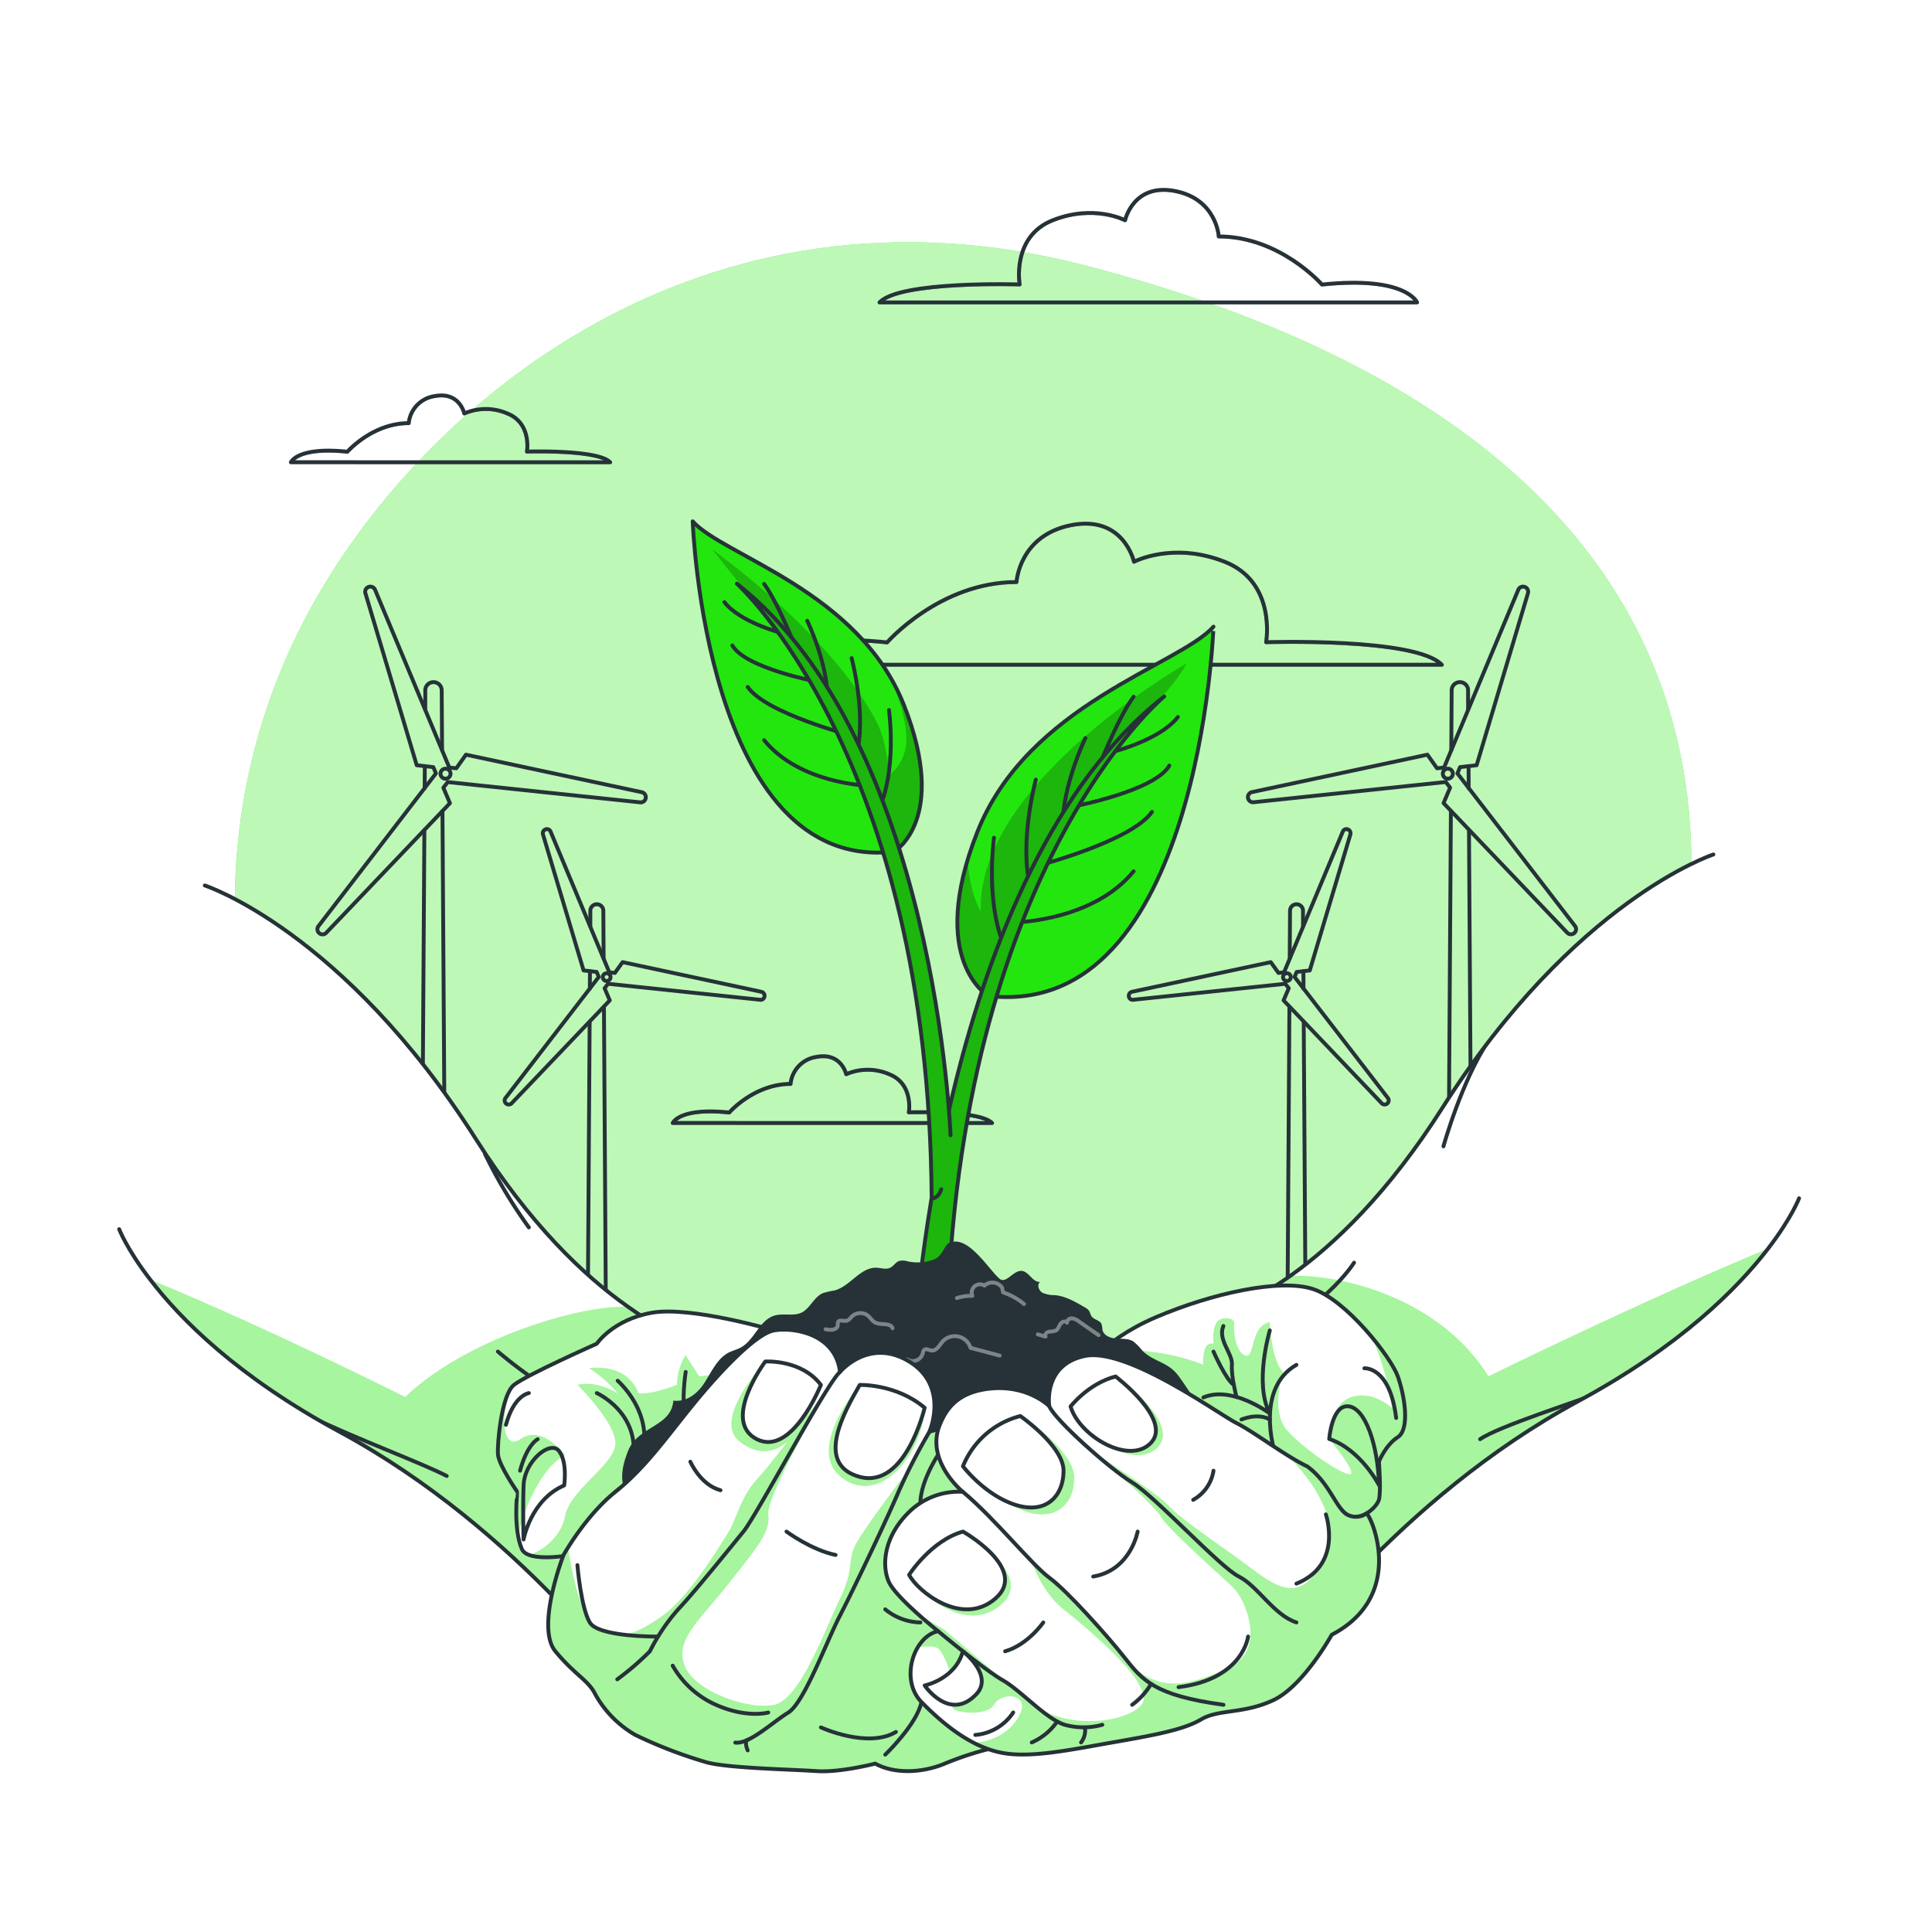 <svg class="animated" id="freepik_stories-environment" xmlns="http://www.w3.org/2000/svg" xmlns:xlink="http://www.w3.org/1999/xlink" viewBox="0 0 500 500" version="1.1" xmlns:svgjs="http://svgjs.com/svgjs"><style>svg#freepik_stories-environment:not(.animated) .animable {opacity: 0;}svg#freepik_stories-environment.animated #freepik--background-simple--inject-38 {animation: 6s Infinite  linear floating;animation-delay: 0s;}svg#freepik_stories-environment.animated #freepik--Hands--inject-38 {animation: 3s Infinite  linear floating;animation-delay: 0s;}            @keyframes floating {                0% {                    opacity: 1;                    transform: translateY(0px);                }                50% {                    transform: translateY(-10px);                }                100% {                    opacity: 1;                    transform: translateY(0px);                }            }        </style><g id="freepik--background-simple--inject-38" class="animable animator-active" style="transform-origin: 248.588px 250.609px;"><g id="elu0ikopdne4f"><path d="M67.93,167.09s-27.88,72,11.3,144.5S199.11,422.39,263.7,455.14s131.66,16.8,163.53-36.84-11.84-91.93-11.9-168.42,11.45-96.74-30-161.36-143.06-78.93-219.9-31S67.93,167.09,67.93,167.09Z" style="fill: rgb(255, 255, 255); opacity: 0.7; transform-origin: 248.588px 250.609px; --darkreader-inline-fill: #e8e6e3;" class="animable" data-darkreader-inline-fill=""></path></g><path d="M80.12,157.92c28.82-53.06,101.32-115,200.79-89.2S447.57,149.1,436.56,244.06,367.68,417.92,243,420.23,16.92,274.27,80.12,157.92Z" style="fill: rgb(35, 230, 15); transform-origin: 249.255px 241.467px; --darkreader-inline-fill: #40f12e;" id="ell56ghcos7t" class="animable" data-darkreader-inline-fill=""></path><g id="elh1ji2re6nw"><path d="M80.12,157.92c28.82-53.06,101.32-115,200.79-89.2S447.57,149.1,436.56,244.06,367.68,417.92,243,420.23,16.92,274.27,80.12,157.92Z" style="fill: rgb(255, 255, 255); opacity: 0.7; transform-origin: 249.255px 241.467px; --darkreader-inline-fill: #e8e6e3;" class="animable" data-darkreader-inline-fill=""></path></g></g><g id="freepik--Clouds--inject-38" class="animable" style="transform-origin: 224.22px 169.887px;"><g style="clip-path: url(&quot;#freepik--clip-path--inject-38&quot;); transform-origin: 285.935px 153.784px;" id="el7t5iqm3phfa" class="animable"><g id="elbu0ncd2li1n"><path d="M229.58,166.25s13.62-15.62,33.49-15.62c0,0,.66-12.12,14.22-14.74s16.19,9.49,16.19,9.49,10-5.32,23.48,0,10.72,20.82,10.72,20.82,38.82-1.26,45.48,5.85H198.71S202.23,163.35,229.58,166.25Z" style="fill: none; stroke: rgb(38, 50, 56); stroke-linecap: round; stroke-linejoin: round; opacity: 0.5; transform-origin: 285.935px 153.784px; --darkreader-inline-fill: none; --darkreader-inline-stroke: #cac6bf;" class="animable" data-darkreader-inline-fill="" data-darkreader-inline-stroke=""></path></g></g><path d="M229.58,166.25s13.62-15.62,33.49-15.62c0,0,.66-12.12,14.22-14.74s16.19,9.49,16.19,9.49,10-5.32,23.48,0,10.72,20.82,10.72,20.82,38.82-1.26,45.48,5.85H198.71S202.23,163.35,229.58,166.25Z" style="fill: none; stroke: rgb(38, 50, 56); stroke-linecap: round; stroke-linejoin: round; transform-origin: 285.935px 153.784px; --darkreader-inline-fill: none; --darkreader-inline-stroke: #cac6bf;" id="elq3ren9e2iqg" class="animable" data-darkreader-inline-fill="" data-darkreader-inline-stroke=""></path><g style="clip-path: url(&quot;#freepik--clip-path-2--inject-38&quot;); transform-origin: 297.18px 63.702px;" id="elglvvo1jkslh" class="animable"><g id="elzai8z73h5d9"><path d="M342.13,73.64s-10.87-12.45-26.71-12.45c0,0-.53-9.67-11.34-11.76S291.16,57,291.16,57s-8-4.24-18.72,0-8.56,16.61-8.56,16.61-31-1-36.27,4.66H366.75S363.94,71.33,342.13,73.64Z" style="fill: none; stroke: rgb(38, 50, 56); stroke-linecap: round; stroke-linejoin: round; opacity: 0.5; transform-origin: 297.18px 63.702px; --darkreader-inline-fill: none; --darkreader-inline-stroke: #cac6bf;" class="animable" data-darkreader-inline-fill="" data-darkreader-inline-stroke=""></path></g></g><path d="M342.13,73.64s-10.87-12.45-26.71-12.45c0,0-.53-9.67-11.34-11.76S291.16,57,291.16,57s-8-4.24-18.72,0-8.56,16.61-8.56,16.61-31-1-36.27,4.66H366.75S363.94,71.33,342.13,73.64Z" style="fill: none; stroke: rgb(38, 50, 56); stroke-linecap: round; stroke-linejoin: round; transform-origin: 297.18px 63.702px; --darkreader-inline-fill: none; --darkreader-inline-stroke: #cac6bf;" id="elt36k5bfa47k" class="animable" data-darkreader-inline-fill="" data-darkreader-inline-stroke=""></path><g style="clip-path: url(&quot;#freepik--clip-path-3--inject-38&quot;); transform-origin: 116.6px 110.987px;" id="elql1kg0kbmo" class="animable"><g id="elj2ugdfqxtxt"><path d="M89.9,116.91s6.45-7.4,15.87-7.4a7.87,7.87,0,0,1,6.73-7c6.42-1.24,7.67,4.49,7.67,4.49a14,14,0,0,1,11.12,0c6.38,2.52,5.09,9.87,5.09,9.87s18.38-.6,21.54,2.77H75.28S76.94,115.53,89.9,116.91Z" style="fill: none; stroke: rgb(38, 50, 56); stroke-linecap: round; stroke-linejoin: round; opacity: 0.5; transform-origin: 116.6px 110.987px; --darkreader-inline-fill: none; --darkreader-inline-stroke: #cac6bf;" class="animable" data-darkreader-inline-fill="" data-darkreader-inline-stroke=""></path></g></g><path d="M89.9,116.91s6.45-7.4,15.87-7.4a7.87,7.87,0,0,1,6.73-7c6.42-1.24,7.67,4.49,7.67,4.49a14,14,0,0,1,11.12,0c6.38,2.52,5.09,9.87,5.09,9.87s18.38-.6,21.54,2.77H75.28S76.94,115.53,89.9,116.91Z" style="fill: none; stroke: rgb(38, 50, 56); stroke-linecap: round; stroke-linejoin: round; transform-origin: 116.6px 110.987px; --darkreader-inline-fill: none; --darkreader-inline-stroke: #cac6bf;" id="ele8a2adjvbtt" class="animable" data-darkreader-inline-fill="" data-darkreader-inline-stroke=""></path><g style="clip-path: url(&quot;#freepik--clip-path-4--inject-38&quot;); transform-origin: 215.425px 281.994px;" id="eltgw4rylxjuj" class="animable"><g id="eltvc2bnb97ms"><path d="M188.72,287.92s6.45-7.4,15.87-7.4a7.86,7.86,0,0,1,6.73-7C217.74,272.3,219,278,219,278a14,14,0,0,1,11.12,0c6.38,2.51,5.09,9.87,5.09,9.87s18.38-.6,21.54,2.77H174.1S175.76,286.54,188.72,287.92Z" style="fill: none; stroke: rgb(38, 50, 56); stroke-linecap: round; stroke-linejoin: round; opacity: 0.5; transform-origin: 215.425px 281.994px; --darkreader-inline-fill: none; --darkreader-inline-stroke: #cac6bf;" class="animable" data-darkreader-inline-fill="" data-darkreader-inline-stroke=""></path></g></g><path d="M188.72,287.92s6.45-7.4,15.87-7.4a7.86,7.86,0,0,1,6.73-7C217.74,272.3,219,278,219,278a14,14,0,0,1,11.12,0c6.38,2.51,5.09,9.87,5.09,9.87s18.38-.6,21.54,2.77H174.1S175.76,286.54,188.72,287.92Z" style="fill: none; stroke: rgb(38, 50, 56); stroke-linecap: round; stroke-linejoin: round; transform-origin: 215.425px 281.994px; --darkreader-inline-fill: none; --darkreader-inline-stroke: #cac6bf;" id="el107848ly5ng" class="animable" data-darkreader-inline-fill="" data-darkreader-inline-stroke=""></path></g><g id="freepik--wind-turbines--inject-38" class="animable" style="transform-origin: 245.015px 254.739px;"><path d="M114.41,194.12l-.1-15.6a2.13,2.13,0,0,0-4.25,0l0,5.11" style="fill: none; stroke: rgb(38, 50, 56); stroke-linecap: round; stroke-linejoin: round; transform-origin: 112.235px 185.328px; --darkreader-inline-fill: none; --darkreader-inline-stroke: #cac6bf;" id="elocwcoppkxg8" class="animable" data-darkreader-inline-fill="" data-darkreader-inline-stroke=""></path><line x1="109.94" y1="198.29" x2="109.9" y2="204.02" style="fill: none; stroke: rgb(38, 50, 56); stroke-linecap: round; stroke-linejoin: round; transform-origin: 109.92px 201.155px; --darkreader-inline-fill: none; --darkreader-inline-stroke: #cac6bf;" id="el6tgoirr5amw" class="animable" data-darkreader-inline-fill="" data-darkreader-inline-stroke=""></line><line x1="115.3" y1="332.69" x2="114.51" y2="209.9" style="fill: none; stroke: rgb(38, 50, 56); stroke-linecap: round; stroke-linejoin: round; transform-origin: 114.905px 271.295px; --darkreader-inline-fill: none; --darkreader-inline-stroke: #cac6bf;" id="elmxwu3vxlelo" class="animable" data-darkreader-inline-fill="" data-darkreader-inline-stroke=""></line><line x1="109.83" y1="214.81" x2="109.08" y2="332.69" style="fill: none; stroke: rgb(38, 50, 56); stroke-linecap: round; stroke-linejoin: round; transform-origin: 109.455px 273.75px; --darkreader-inline-fill: none; --darkreader-inline-stroke: #cac6bf;" id="eltymgb5jur2" class="animable" data-darkreader-inline-fill="" data-darkreader-inline-stroke=""></line><path d="M166,205l-45.41-9.69-2.5,3.52-1.81-.19-19.21-46a1.33,1.33,0,0,0-2.5.9l13.28,44.5,4.29.49.68,1.63L82.38,239.73a1.33,1.33,0,0,0,2,1.73l32.06-33.6-1.7-4,1.13-1.46,49.73,5.24A1.33,1.33,0,0,0,166,205Z" style="fill: none; stroke: rgb(38, 50, 56); stroke-linecap: round; stroke-linejoin: round; transform-origin: 124.64px 196.818px; --darkreader-inline-fill: none; --darkreader-inline-stroke: #cac6bf;" id="elx90ufz6ieya" class="animable" data-darkreader-inline-fill="" data-darkreader-inline-stroke=""></path><circle cx="115.3" cy="200.23" r="1.3" style="fill: none; stroke: rgb(38, 50, 56); stroke-linecap: round; stroke-linejoin: round; transform-origin: 115.3px 200.23px; --darkreader-inline-fill: none; --darkreader-inline-stroke: #cac6bf;" id="el79gfzji55qg" class="animable" data-darkreader-inline-fill="" data-darkreader-inline-stroke=""></circle><path d="M156.22,248.05l-.08-12.35a1.68,1.68,0,0,0-3.36,0l0,4.05" style="fill: none; stroke: rgb(38, 50, 56); stroke-linecap: round; stroke-linejoin: round; transform-origin: 154.5px 241.035px; --darkreader-inline-fill: none; --darkreader-inline-stroke: #cac6bf;" id="elq83ui9e976g" class="animable" data-darkreader-inline-fill="" data-darkreader-inline-stroke=""></path><line x1="152.68" y1="251.35" x2="152.65" y2="255.87" style="fill: none; stroke: rgb(38, 50, 56); stroke-linecap: round; stroke-linejoin: round; transform-origin: 152.665px 253.61px; --darkreader-inline-fill: none; --darkreader-inline-stroke: #cac6bf;" id="elmgyr3rxcswa" class="animable" data-darkreader-inline-fill="" data-darkreader-inline-stroke=""></line><line x1="156.92" y1="357.66" x2="156.3" y2="260.53" style="fill: none; stroke: rgb(38, 50, 56); stroke-linecap: round; stroke-linejoin: round; transform-origin: 156.61px 309.095px; --darkreader-inline-fill: none; --darkreader-inline-stroke: #cac6bf;" id="elnltsbh38jt" class="animable" data-darkreader-inline-fill="" data-darkreader-inline-stroke=""></line><line x1="152.6" y1="264.41" x2="152" y2="357.66" style="fill: none; stroke: rgb(38, 50, 56); stroke-linecap: round; stroke-linejoin: round; transform-origin: 152.3px 311.035px; --darkreader-inline-fill: none; --darkreader-inline-stroke: #cac6bf;" id="elqtrs01fv099" class="animable" data-darkreader-inline-fill="" data-darkreader-inline-stroke=""></line><path d="M197.06,256.68,161.13,249l-2,2.79-1.44-.15-15.19-36.4a1,1,0,0,0-1.37-.57,1.07,1.07,0,0,0-.61,1.28l10.51,35.2,3.39.39.54,1.29-24.1,31.28a1.05,1.05,0,0,0,1.6,1.37l25.35-26.58-1.34-3.14.89-1.16,39.34,4.14a1,1,0,0,0,1.16-.93A1.05,1.05,0,0,0,197.06,256.68Z" style="fill: none; stroke: rgb(38, 50, 56); stroke-linecap: round; stroke-linejoin: round; transform-origin: 164.237px 250.21px; --darkreader-inline-fill: none; --darkreader-inline-stroke: #cac6bf;" id="el5j6weuxvyt7" class="animable" data-darkreader-inline-fill="" data-darkreader-inline-stroke=""></path><path d="M158,252.88a1,1,0,1,1-1-1A1,1,0,0,1,158,252.88Z" style="fill: none; stroke: rgb(38, 50, 56); stroke-linecap: round; stroke-linejoin: round; transform-origin: 157px 252.88px; --darkreader-inline-fill: none; --darkreader-inline-stroke: #cac6bf;" id="eloa8hc45ude" class="animable" data-darkreader-inline-fill="" data-darkreader-inline-stroke=""></path><path d="M375.59,194.12l.1-15.6a2.13,2.13,0,0,1,4.25,0l0,5.11" style="fill: none; stroke: rgb(38, 50, 56); stroke-linecap: round; stroke-linejoin: round; transform-origin: 377.765px 185.328px; --darkreader-inline-fill: none; --darkreader-inline-stroke: #cac6bf;" id="elz2ptn0fexb" class="animable" data-darkreader-inline-fill="" data-darkreader-inline-stroke=""></path><line x1="380.06" y1="198.29" x2="380.1" y2="204.02" style="fill: none; stroke: rgb(38, 50, 56); stroke-linecap: round; stroke-linejoin: round; transform-origin: 380.08px 201.155px; --darkreader-inline-fill: none; --darkreader-inline-stroke: #cac6bf;" id="elinmhanundb" class="animable" data-darkreader-inline-fill="" data-darkreader-inline-stroke=""></line><line x1="374.7" y1="332.69" x2="375.49" y2="209.9" style="fill: none; stroke: rgb(38, 50, 56); stroke-linecap: round; stroke-linejoin: round; transform-origin: 375.095px 271.295px; --darkreader-inline-fill: none; --darkreader-inline-stroke: #cac6bf;" id="elbnkfj3oqb9g" class="animable" data-darkreader-inline-fill="" data-darkreader-inline-stroke=""></line><line x1="380.17" y1="214.81" x2="380.92" y2="332.69" style="fill: none; stroke: rgb(38, 50, 56); stroke-linecap: round; stroke-linejoin: round; transform-origin: 380.545px 273.75px; --darkreader-inline-fill: none; --darkreader-inline-stroke: #cac6bf;" id="ele1oc3pcqhsg" class="animable" data-darkreader-inline-fill="" data-darkreader-inline-stroke=""></line><path d="M324,205l45.41-9.69,2.5,3.52,1.81-.19,19.21-46a1.33,1.33,0,0,1,2.5.9l-13.28,44.5-4.29.49-.68,1.63,30.47,39.55a1.33,1.33,0,0,1-2,1.73l-32.06-33.6,1.7-4-1.13-1.46-49.73,5.24A1.33,1.33,0,0,1,324,205Z" style="fill: none; stroke: rgb(38, 50, 56); stroke-linecap: round; stroke-linejoin: round; transform-origin: 365.425px 196.807px; --darkreader-inline-fill: none; --darkreader-inline-stroke: #cac6bf;" id="elucgx2orvmq9" class="animable" data-darkreader-inline-fill="" data-darkreader-inline-stroke=""></path><circle cx="374.7" cy="200.23" r="1.3" style="fill: none; stroke: rgb(38, 50, 56); stroke-linecap: round; stroke-linejoin: round; transform-origin: 374.7px 200.23px; --darkreader-inline-fill: none; --darkreader-inline-stroke: #cac6bf;" id="elh62h0cj6dws" class="animable" data-darkreader-inline-fill="" data-darkreader-inline-stroke=""></circle><path d="M333.78,248.05l.08-12.35a1.68,1.68,0,0,1,3.36,0l0,4.05" style="fill: none; stroke: rgb(38, 50, 56); stroke-linecap: round; stroke-linejoin: round; transform-origin: 335.5px 241.038px; --darkreader-inline-fill: none; --darkreader-inline-stroke: #cac6bf;" id="eljcp30co7uq" class="animable" data-darkreader-inline-fill="" data-darkreader-inline-stroke=""></path><line x1="337.32" y1="251.35" x2="337.35" y2="255.87" style="fill: none; stroke: rgb(38, 50, 56); stroke-linecap: round; stroke-linejoin: round; transform-origin: 337.335px 253.61px; --darkreader-inline-fill: none; --darkreader-inline-stroke: #cac6bf;" id="elmud7qosvit8" class="animable" data-darkreader-inline-fill="" data-darkreader-inline-stroke=""></line><line x1="333.08" y1="357.66" x2="333.7" y2="260.53" style="fill: none; stroke: rgb(38, 50, 56); stroke-linecap: round; stroke-linejoin: round; transform-origin: 333.39px 309.095px; --darkreader-inline-fill: none; --darkreader-inline-stroke: #cac6bf;" id="el1gd6kkmprnn" class="animable" data-darkreader-inline-fill="" data-darkreader-inline-stroke=""></line><line x1="337.4" y1="264.41" x2="338" y2="357.66" style="fill: none; stroke: rgb(38, 50, 56); stroke-linecap: round; stroke-linejoin: round; transform-origin: 337.7px 311.035px; --darkreader-inline-fill: none; --darkreader-inline-stroke: #cac6bf;" id="el7oydygjst0d" class="animable" data-darkreader-inline-fill="" data-darkreader-inline-stroke=""></line><path d="M292.94,256.68,328.87,249l2,2.79,1.44-.15,15.19-36.4a1,1,0,0,1,1.37-.57,1.07,1.07,0,0,1,.61,1.28l-10.51,35.2-3.39.39-.54,1.29,24.1,31.28a1.05,1.05,0,0,1-1.6,1.37l-25.35-26.58,1.34-3.14-.89-1.16-39.34,4.14a1,1,0,0,1-1.16-.93A1.05,1.05,0,0,1,292.94,256.68Z" style="fill: none; stroke: rgb(38, 50, 56); stroke-linecap: round; stroke-linejoin: round; transform-origin: 325.763px 250.21px; --darkreader-inline-fill: none; --darkreader-inline-stroke: #cac6bf;" id="elzlkc91rnq8l" class="animable" data-darkreader-inline-fill="" data-darkreader-inline-stroke=""></path><path d="M332.05,252.88a1,1,0,1,0,1-1A1,1,0,0,0,332.05,252.88Z" style="fill: none; stroke: rgb(38, 50, 56); stroke-linecap: round; stroke-linejoin: round; transform-origin: 333.05px 252.88px; --darkreader-inline-fill: none; --darkreader-inline-stroke: #cac6bf;" id="el3xcndopwjde" class="animable" data-darkreader-inline-fill="" data-darkreader-inline-stroke=""></path></g><g id="freepik--Hands--inject-38" class="animable" style="transform-origin: 248.22px 296.666px;"><path d="M30.84,318.11s1.94,5.12,8,13C46.67,341.37,61.47,356.3,88,370.62c46.8,25.3,76.42,67.34,76.42,67.34l27.23-86.79s-12.11-.88-29.15-13C150.87,330,137,316.58,123.14,294.76,88.86,240.85,53,229.16,53,229.16" style="fill: rgb(255, 255, 255); transform-origin: 111.245px 333.56px; --darkreader-inline-fill: #e8e6e3;" id="eldz8pi9ljwfc" class="animable" data-darkreader-inline-fill=""></path><g style="clip-path: url(&quot;#freepik--clip-path-5--inject-38&quot;); transform-origin: 115.23px 368.305px;" id="elsy2zzfvbxu" class="animable"><g id="elvjhygaia8ns"><path d="M38.81,331.11C46.67,341.37,61.47,356.3,88,370.62c46.8,25.3,76.42,67.34,76.42,67.34l27.23-86.79s-12.11-.88-29.15-13c-13.95-.38-42.87,9.09-57.64,23.36C104.81,361.55,70.69,344.25,38.81,331.11Z" style="fill: rgb(35, 230, 15); opacity: 0.4; transform-origin: 115.23px 384.535px; --darkreader-inline-fill: #40f12e;" class="animable" data-darkreader-inline-fill=""></path></g><path d="M128.85,349.79s16.65,14.38,26,14.85" style="fill: none; stroke: rgb(38, 50, 56); stroke-linecap: round; stroke-linejoin: round; transform-origin: 141.85px 357.215px; --darkreader-inline-fill: none; --darkreader-inline-stroke: #cac6bf;" id="el5o6991if89x" class="animable" data-darkreader-inline-fill="" data-darkreader-inline-stroke=""></path><path d="M80,366.46c11.87,5.77,29.28,12.22,35.61,15.52" style="fill: none; stroke: rgb(38, 50, 56); stroke-linecap: round; stroke-linejoin: round; transform-origin: 97.805px 374.22px; --darkreader-inline-fill: none; --darkreader-inline-stroke: #cac6bf;" id="elxxvqi4tcqh" class="animable" data-darkreader-inline-fill="" data-darkreader-inline-stroke=""></path><path d="M125.52,298.65a126.25,126.25,0,0,0,11.35,19" style="fill: none; stroke: rgb(38, 50, 56); stroke-linecap: round; stroke-linejoin: round; transform-origin: 131.195px 308.15px; --darkreader-inline-fill: none; --darkreader-inline-stroke: #cac6bf;" id="elt9ellli8cy" class="animable" data-darkreader-inline-fill="" data-darkreader-inline-stroke=""></path></g><path d="M30.84,318.11s1.94,5.12,8,13C46.67,341.37,61.47,356.3,88,370.62c46.8,25.3,76.42,67.34,76.42,67.34l27.23-86.79s-12.11-.88-29.15-13C150.87,330,137,316.58,123.14,294.76,88.86,240.85,53,229.16,53,229.16" style="fill: none; stroke: rgb(38, 50, 56); stroke-linecap: round; stroke-linejoin: round; transform-origin: 111.245px 333.56px; --darkreader-inline-fill: none; --darkreader-inline-stroke: #cac6bf;" id="el03rzcityram2" class="animable" data-darkreader-inline-fill="" data-darkreader-inline-stroke=""></path><path d="M465.6,310.11s-1.94,5.12-8,13c-7.86,10.26-22.66,25.19-49.14,39.51-46.8,25.3-76.42,67.34-76.42,67.34l-27.23-86.79s12.11-.88,29.15-13c11.58-8.22,25.44-21.61,39.31-43.43,34.28-53.91,70.15-65.6,70.15-65.6" style="fill: rgb(255, 255, 255); transform-origin: 385.205px 325.55px; --darkreader-inline-fill: #e8e6e3;" id="el9zyo34cprbo" class="animable" data-darkreader-inline-fill=""></path><g style="clip-path: url(&quot;#freepik--clip-path-6--inject-38&quot;); transform-origin: 381.235px 349.665px;" id="el42bvysdb8yo" class="animable"><g id="el6se3bg8nfvn"><path d="M457.63,323.11c-7.86,10.26-22.66,25.19-49.14,39.51-46.8,25.3-76.42,67.34-76.42,67.34l-27.23-86.79s12.11-.88,29.15-13c13.95-.38,38.78,6.06,51.23,26C385.22,356.18,425.75,336.25,457.63,323.11Z" style="fill: rgb(35, 230, 15); opacity: 0.4; transform-origin: 381.235px 376.535px; --darkreader-inline-fill: #40f12e;" class="animable" data-darkreader-inline-fill=""></path></g><path d="M350.43,326.78s-8.13,13.21-29.14,21.5" style="fill: none; stroke: rgb(38, 50, 56); stroke-linecap: round; stroke-linejoin: round; transform-origin: 335.86px 337.53px; --darkreader-inline-fill: none; --darkreader-inline-stroke: #cac6bf;" id="el1aysvrck8yj" class="animable" data-darkreader-inline-fill="" data-darkreader-inline-stroke=""></path><path d="M413.52,360.53c-5,2.09-25.72,8.6-30.47,11.93" style="fill: none; stroke: rgb(38, 50, 56); stroke-linecap: round; stroke-linejoin: round; transform-origin: 398.285px 366.495px; --darkreader-inline-fill: none; --darkreader-inline-stroke: #cac6bf;" id="elqb43iw5cex8" class="animable" data-darkreader-inline-fill="" data-darkreader-inline-stroke=""></path><path d="M373.56,296.67s4.73-17,11.66-27.3" style="fill: none; stroke: rgb(38, 50, 56); stroke-linecap: round; stroke-linejoin: round; transform-origin: 379.39px 283.02px; --darkreader-inline-fill: none; --darkreader-inline-stroke: #cac6bf;" id="eluiqfj96if0p" class="animable" data-darkreader-inline-fill="" data-darkreader-inline-stroke=""></path></g><path d="M465.6,310.11s-1.94,5.12-8,13c-7.86,10.26-22.66,25.19-49.14,39.51-46.8,25.3-76.42,67.34-76.42,67.34l-27.23-86.79s12.11-.88,29.15-13c11.58-8.22,25.44-21.61,39.31-43.43,34.28-53.91,70.15-65.6,70.15-65.6" style="fill: none; stroke: rgb(38, 50, 56); stroke-linecap: round; stroke-linejoin: round; transform-origin: 385.205px 325.55px; --darkreader-inline-fill: none; --darkreader-inline-stroke: #cac6bf;" id="elg5yxw9f4yig" class="animable" data-darkreader-inline-fill="" data-darkreader-inline-stroke=""></path><path d="M213.82,371.94l-29.23,3.51s-20.41,6.22-25.34,10.65-11.41,16.31-11.41,16.31-7.18,1.36-10.86,0a3.09,3.09,0,0,1-1.93-1.57,15.39,15.39,0,0,1-1-3.48,45.53,45.53,0,0,1-.16-11.29s-4.8-6.86-5-9.67.82-14.39,3.72-17.63a2.78,2.78,0,0,1,.39-.38c3.2-2.56,21.46-10.68,21.46-10.68s4.11-6.17,14.16-8,31.74,4.57,31.74,4.57l3.15,6.46Z" style="fill: rgb(255, 255, 255); transform-origin: 171.343px 371.198px; --darkreader-inline-fill: #e8e6e3;" id="el6fvc8in5tzu" class="animable" data-darkreader-inline-fill=""></path><g id="elduww4hchv8e"><path d="M134.07,397.39a45.53,45.53,0,0,1-.16-11.29s-4.8-6.86-5-9.67.82-14.39,3.72-17.63c-3.36,6.7-2.69,16.91,2,13.66,5.71-4,11.6,4.14,11.6,4.14C140,379.83,135.44,390.84,134.07,397.39Z" style="fill: rgb(35, 230, 15); opacity: 0.4; transform-origin: 137.558px 378.095px; --darkreader-inline-fill: #40f12e;" class="animable" data-darkreader-inline-fill=""></path></g><g id="elyr7xhktd74"><path d="M213.82,371.94l-29.23,3.51s-20.41,6.22-25.34,10.65-11.41,16.31-11.41,16.31-7.18,1.36-10.86,0c3.38-1,8.28-4.8,9.21-9.89,1.32-7.24,13.51-13.76,13.05-19.37s-9.81-14.76-9.81-14.76c5.48-1.19,10.42,2.22,10.42,2.22a31.43,31.43,0,0,0-7.45-6.54c10.73-1.16,12.79,6.43,12.79,6.43,3,.67,10-2.11,10-2.11a15.06,15.06,0,0,1,2.23-7.69l3.48,5.45c3.79,0,16.51-3.62,22.56-5.41Z" style="fill: rgb(35, 230, 15); opacity: 0.4; transform-origin: 175.4px 376.857px; --darkreader-inline-fill: #40f12e;" class="animable" data-darkreader-inline-fill=""></path></g><path d="M135.05,400.88c1.57,3.65,12.78,1.54,12.78,1.54s6.49-11.89,11.42-16.32,25.34-10.66,25.34-10.66l29.23-3.5-13.47-27.63s-21.69-6.39-31.74-4.56-14.16,8-14.16,8-18.26,8.11-21.46,10.68-4.34,15.19-4.11,18,5,9.67,5,9.67S132.76,395.57,135.05,400.88Z" style="fill: none; stroke: rgb(38, 50, 56); stroke-linecap: round; stroke-linejoin: round; transform-origin: 171.336px 371.224px; --darkreader-inline-fill: none; --darkreader-inline-stroke: #cac6bf;" id="elx8svht6kub8" class="animable" data-darkreader-inline-fill="" data-darkreader-inline-stroke=""></path><path d="M135.5,398.42s1.83-10.27,10.51-14c0,0,.91-6.12-1.37-8.94s-8.91,2.66-9.14,8.94S135.5,398.42,135.5,398.42Z" style="fill: none; stroke: rgb(38, 50, 56); stroke-linecap: round; stroke-linejoin: round; transform-origin: 140.794px 386.57px; --darkreader-inline-fill: none; --darkreader-inline-stroke: #cac6bf;" id="el0jur8o9ilmyo" class="animable" data-darkreader-inline-fill="" data-darkreader-inline-stroke=""></path><path d="M154.45,360.53s15.23,6.84,7.27,23.85" style="fill: none; stroke: rgb(38, 50, 56); stroke-linecap: round; stroke-linejoin: round; transform-origin: 159.236px 372.455px; --darkreader-inline-fill: none; --darkreader-inline-stroke: #cac6bf;" id="elkb0nnehf9yh" class="animable" data-darkreader-inline-fill="" data-darkreader-inline-stroke=""></path><path d="M159.85,357.33s12.94,11.16,3.43,25.21" style="fill: none; stroke: rgb(38, 50, 56); stroke-linecap: round; stroke-linejoin: round; transform-origin: 163.31px 369.935px; --darkreader-inline-fill: none; --darkreader-inline-stroke: #cac6bf;" id="eljogjsm317h" class="animable" data-darkreader-inline-fill="" data-darkreader-inline-stroke=""></path><path d="M177.46,355.06a50.91,50.91,0,0,0,0,14.88" style="fill: none; stroke: rgb(38, 50, 56); stroke-linecap: round; stroke-linejoin: round; transform-origin: 177.187px 362.5px; --darkreader-inline-fill: none; --darkreader-inline-stroke: #cac6bf;" id="el39asgxj938u" class="animable" data-darkreader-inline-fill="" data-darkreader-inline-stroke=""></path><path d="M139.16,372.46s-2.74,1.31-4.57,8.16" style="fill: none; stroke: rgb(38, 50, 56); stroke-linecap: round; stroke-linejoin: round; transform-origin: 136.875px 376.54px; --darkreader-inline-fill: none; --darkreader-inline-stroke: #cac6bf;" id="el6cko93aye0q" class="animable" data-darkreader-inline-fill="" data-darkreader-inline-stroke=""></path><path d="M136.87,360.53s-3.88.53-5.93,8.21" style="fill: none; stroke: rgb(38, 50, 56); stroke-linecap: round; stroke-linejoin: round; transform-origin: 133.905px 364.635px; --darkreader-inline-fill: none; --darkreader-inline-stroke: #cac6bf;" id="eloskm7g3cg8o" class="animable" data-darkreader-inline-fill="" data-darkreader-inline-stroke=""></path><path d="M361.78,371.94c-3.2,2.05-4.89,6.36-4.89,6.36s.6,7.8,0,9.85-4.94,5.94-8.37,3.77-5.19-10.16-14.07-13.62L278.9,356.18a34.85,34.85,0,0,1,6.68-7.09,54.41,54.41,0,0,1,13.57-8.2c14.44-6.17,32-10.05,40.59-7.31,4.82,1.55,10.63,6.94,15.11,12.25,3.46,4.09,6.12,8.16,6.93,10.35C363.6,361.21,365,369.88,361.78,371.94Z" style="fill: rgb(255, 255, 255); transform-origin: 321.303px 362.623px; --darkreader-inline-fill: #e8e6e3;" id="elzz4au4pixqf" class="animable" data-darkreader-inline-fill=""></path><g id="el5wcy5mr26pu"><path d="M361.78,371.94c-3.2,2.05-4.89,6.36-4.89,6.36s.6,7.8,0,9.85-4.94,5.94-8.37,3.77-5.19-10.16-14.07-13.62L278.9,356.18a34.85,34.85,0,0,1,6.68-7.09c7.61,0,17.63.72,25.84,4.12,0,0-.56-6.17,2.64-5.47,0,0-.81-6.24,2.64-6.55s2.64,2,2.64,2,0,6.29,2.79,7.56,1.15-7.41,6.51-8.62c0,0,.3,9.78,3.44,12.95,0,0-3.57,10.31,1.3,15.42s14,11.2,16,11S344,372.4,344,372.4s.14-9.07,5.74-10.85,10.47,2.78,10.47,2.78a65.13,65.13,0,0,0-5.32-18.5c3.46,4.09,6.12,8.16,6.93,10.35C363.6,361.21,365,369.88,361.78,371.94Z" style="fill: rgb(35, 230, 15); opacity: 0.4; transform-origin: 321.304px 366.86px; --darkreader-inline-fill: #40f12e;" class="animable" data-darkreader-inline-fill=""></path></g><path d="M278.89,356.18s5.81-9.13,20.26-15.29,32-10.05,40.59-7.31,20.21,17.58,22,22.6,3.2,13.7,0,15.76-4.88,6.35-4.88,6.35.6,7.81,0,9.86-4.94,5.94-8.36,3.77-5.2-10.16-14.08-13.63" style="fill: none; stroke: rgb(38, 50, 56); stroke-linecap: round; stroke-linejoin: round; transform-origin: 321.269px 362.623px; --darkreader-inline-fill: none; --darkreader-inline-stroke: #cac6bf;" id="elv9b1arnu7pd" class="animable" data-darkreader-inline-fill="" data-darkreader-inline-stroke=""></path><path d="M344,372.4s.69-8.91,5-8.45,7.59,9.82,7.9,20.43C356.89,384.38,352.19,375.14,344,372.4Z" style="fill: none; stroke: rgb(38, 50, 56); stroke-linecap: round; stroke-linejoin: round; transform-origin: 350.45px 374.156px; --darkreader-inline-fill: none; --darkreader-inline-stroke: #cac6bf;" id="elaehpjy69rla" class="animable" data-darkreader-inline-fill="" data-darkreader-inline-stroke=""></path><path d="M329.81,375.44s-5-16.06,5.7-22.22" style="fill: none; stroke: rgb(38, 50, 56); stroke-linecap: round; stroke-linejoin: round; transform-origin: 332.077px 364.33px; --darkreader-inline-fill: none; --darkreader-inline-stroke: #cac6bf;" id="el3ff94h2xj9n" class="animable" data-darkreader-inline-fill="" data-darkreader-inline-stroke=""></path><path d="M328.63,344.31s-4.14,13.78,0,21.5c0,0-9.78-7.34-17.2-4.15" style="fill: none; stroke: rgb(38, 50, 56); stroke-linecap: round; stroke-linejoin: round; transform-origin: 320.03px 355.06px; --darkreader-inline-fill: none; --darkreader-inline-stroke: #cac6bf;" id="elgpml8vqv6dm" class="animable" data-darkreader-inline-fill="" data-darkreader-inline-stroke=""></path><path d="M320,361.55s-1.41-5.37-1.18-8.33-3.73-6.4-2.21-10.05" style="fill: none; stroke: rgb(38, 50, 56); stroke-linecap: round; stroke-linejoin: round; transform-origin: 318.131px 352.36px; --darkreader-inline-fill: none; --darkreader-inline-stroke: #cac6bf;" id="elle1gdrxg44" class="animable" data-darkreader-inline-fill="" data-darkreader-inline-stroke=""></path><path d="M314.05,349.79s3.27,7.44,5.29,8.63" style="fill: none; stroke: rgb(38, 50, 56); stroke-linecap: round; stroke-linejoin: round; transform-origin: 316.695px 354.105px; --darkreader-inline-fill: none; --darkreader-inline-stroke: #cac6bf;" id="elc2xmp9lq5u" class="animable" data-darkreader-inline-fill="" data-darkreader-inline-stroke=""></path><path d="M321.29,367.37s4.12-1.82,7.35,0" style="fill: none; stroke: rgb(38, 50, 56); stroke-linecap: round; stroke-linejoin: round; transform-origin: 324.965px 366.966px; --darkreader-inline-fill: none; --darkreader-inline-stroke: #cac6bf;" id="elgajz4rqg74n" class="animable" data-darkreader-inline-fill="" data-darkreader-inline-stroke=""></path><path d="M353.1,354.11s6.62-.56,8.22,12.86" style="fill: none; stroke: rgb(38, 50, 56); stroke-linecap: round; stroke-linejoin: round; transform-origin: 357.21px 360.538px; --darkreader-inline-fill: none; --darkreader-inline-stroke: #cac6bf;" id="ely7po7329xvs" class="animable" data-darkreader-inline-fill="" data-darkreader-inline-stroke=""></path><path d="M255.78,257.76s-15.93-9.18-2.88-42.35,52.28-43.23,61.15-53.23C314.05,162.18,310.47,264.05,255.78,257.76Z" style="fill: rgb(35, 230, 15); transform-origin: 280.906px 210.11px; --darkreader-inline-fill: #40f12e;" id="el1crjl6qiqw0h" class="animable" data-darkreader-inline-fill=""></path><g style="clip-path: url(&quot;#freepik--clip-path-7--inject-38&quot;); transform-origin: 277.433px 214.55px;" id="el76rpt4lf07s" class="animable"><g id="elhinvih1ebv"><path d="M307.1,171.7c-4.48,8.51-18.27,19.25-33.42,45.09a235.92,235.92,0,0,0-18.42,40.61c-2.41-1.78-12.16-10.78-4.78-35,.29,8.6,3.34,13.43,3.34,13.43C252.86,202.38,307.1,171.7,307.1,171.7Z" style="fill-opacity: 0.7; opacity: 0.3; transform-origin: 277.433px 214.55px;" class="animable"></path></g></g><path d="M255.78,257.76s-15.93-9.18-2.88-42.35,52.28-43.23,61.15-53.23C314.05,162.18,310.47,264.05,255.78,257.76Z" style="fill: none; stroke: rgb(38, 50, 56); stroke-linecap: round; stroke-linejoin: round; transform-origin: 280.906px 210.11px; --darkreader-inline-fill: none; --darkreader-inline-stroke: #cac6bf;" id="elccpwof5xkut" class="animable" data-darkreader-inline-fill="" data-darkreader-inline-stroke=""></path><path d="M257.25,216.79s-2.48,17.73,3.22,29.28l2.85-7.39s19.78-.53,30.06-13.19" style="fill: none; stroke: rgb(38, 50, 56); stroke-linecap: round; stroke-linejoin: round; transform-origin: 275.047px 231.43px; --darkreader-inline-fill: none; --darkreader-inline-stroke: #cac6bf;" id="el9wduf7wk40g" class="animable" data-darkreader-inline-fill="" data-darkreader-inline-stroke=""></path><path d="M268.07,201.76s-4.49,16.61-1.32,28.22l1.32-5.8s24.79-6.42,30.06-14.07" style="fill: none; stroke: rgb(38, 50, 56); stroke-linecap: round; stroke-linejoin: round; transform-origin: 281.874px 215.87px; --darkreader-inline-fill: none; --darkreader-inline-stroke: #cac6bf;" id="elrf0bpcn99p" class="animable" data-darkreader-inline-fill="" data-darkreader-inline-stroke=""></path><path d="M280.91,191s-6,12.39-5.86,22.68l2.93-5s20.94-4,24.64-10.55" style="fill: none; stroke: rgb(38, 50, 56); stroke-linecap: round; stroke-linejoin: round; transform-origin: 288.834px 202.34px; --darkreader-inline-fill: none; --darkreader-inline-stroke: #cac6bf;" id="el1gmsui7fmla" class="animable" data-darkreader-inline-fill="" data-darkreader-inline-stroke=""></path><path d="M293.38,180.3c-4.37,6-9.56,19.55-9.56,19.55l4.78-5.44s11.82-3.08,16.24-8.85" style="fill: none; stroke: rgb(38, 50, 56); stroke-linecap: round; stroke-linejoin: round; transform-origin: 294.33px 190.075px; --darkreader-inline-fill: none; --darkreader-inline-stroke: #cac6bf;" id="eli7znqj7qsk" class="animable" data-darkreader-inline-fill="" data-darkreader-inline-stroke=""></path><path d="M236.79,345.25s6.8-119.76,64.51-165c0,0-53.54,44.23-56.3,165Z" style="fill: rgb(35, 230, 15); transform-origin: 269.045px 262.75px; --darkreader-inline-fill: #40f12e;" id="elh1s4yzbn067" class="animable" data-darkreader-inline-fill=""></path><g style="clip-path: url(&quot;#freepik--clip-path-8--inject-38&quot;); transform-origin: 269.045px 262.75px;" id="elgt2ar14htrv" class="animable"><g id="elpy0v8d44e5g"><path d="M236.79,345.25s6.8-119.76,64.51-165c0,0-53.54,44.23-56.3,165Z" style="fill-opacity: 0.7; opacity: 0.3; transform-origin: 269.045px 262.75px;" class="animable"></path></g></g><path d="M236.79,345.25s6.8-119.76,64.51-165c0,0-53.54,44.23-56.3,165Z" style="fill: none; stroke: rgb(38, 50, 56); stroke-linecap: round; stroke-linejoin: round; transform-origin: 269.045px 262.75px; --darkreader-inline-fill: none; --darkreader-inline-stroke: #cac6bf;" id="elcqgx9x4bgi" class="animable" data-darkreader-inline-fill="" data-darkreader-inline-stroke=""></path><path d="M231.39,220.41s14.25-8.21,2.57-37.88-46.76-38.67-54.69-47.61C179.27,134.92,182.47,226,231.39,220.41Z" style="fill: rgb(35, 230, 15); transform-origin: 208.915px 177.789px; --darkreader-inline-fill: #40f12e;" id="elkkln8us8esd" class="animable" data-darkreader-inline-fill=""></path><g style="clip-path: url(&quot;#freepik--clip-path-9--inject-38&quot;); transform-origin: 211.401px 181.295px;" id="elfw806frgc7" class="animable"><g id="elr6ca3fuw89"><path d="M234,182.51a31.41,31.41,0,0,0-2.25-4.63c-1.79-3,2.72,5.89,2.81,13.07a11.88,11.88,0,0,1-4.19,9.49c-.9-4.7-1.39-9.63-3.64-13.86-11.46-21.64-38.22-41.25-42.47-44.48.46.58,15.11,19,23.78,29.6,4.65,5.71,7.74,12.91,10.8,19.54,3.88,8.43,7.36,17,10.81,25.64.48,1.21,1,2.41,1.45,3.61,3.88-2.42,6-6.92,6.9-11.41,1.48-7.67-.28-15.6-2.73-23C234.88,184.87,234.47,183.68,234,182.51Z" style="fill-opacity: 0.7; opacity: 0.3; transform-origin: 211.401px 181.295px;" class="animable"></path></g></g><path d="M231.39,220.41s14.25-8.21,2.57-37.88-46.76-38.67-54.69-47.61C179.27,134.92,182.47,226,231.39,220.41Z" style="fill: none; stroke: rgb(38, 50, 56); stroke-linecap: round; stroke-linejoin: round; transform-origin: 208.915px 177.789px; --darkreader-inline-fill: none; --darkreader-inline-stroke: #cac6bf;" id="ellgzjq9p8l29" class="animable" data-darkreader-inline-fill="" data-darkreader-inline-stroke=""></path><path d="M230.07,183.77s2.22,15.85-2.88,26.18l-2.55-6.61s-17.69-.47-26.89-11.79" style="fill: none; stroke: rgb(38, 50, 56); stroke-linecap: round; stroke-linejoin: round; transform-origin: 214.15px 196.86px; --darkreader-inline-fill: none; --darkreader-inline-stroke: #cac6bf;" id="eldy33rckb0rj" class="animable" data-darkreader-inline-fill="" data-darkreader-inline-stroke=""></path><path d="M220.4,170.32s4,14.86,1.18,25.24l-1.18-5.19s-22.18-5.74-26.89-12.58" style="fill: none; stroke: rgb(38, 50, 56); stroke-linecap: round; stroke-linejoin: round; transform-origin: 208.048px 182.94px; --darkreader-inline-fill: none; --darkreader-inline-stroke: #cac6bf;" id="eliwythixtjcp" class="animable" data-darkreader-inline-fill="" data-darkreader-inline-stroke=""></path><path d="M208.91,160.65s5.36,11.09,5.24,20.29l-2.62-4.49s-18.73-3.54-22-9.43" style="fill: none; stroke: rgb(38, 50, 56); stroke-linecap: round; stroke-linejoin: round; transform-origin: 201.841px 170.795px; --darkreader-inline-fill: none; --darkreader-inline-stroke: #cac6bf;" id="elenhsd3f2jc8" class="animable" data-darkreader-inline-fill="" data-darkreader-inline-stroke=""></path><path d="M197.75,151.12c3.92,5.41,8.56,17.49,8.56,17.49L202,163.75s-10.57-2.76-14.52-7.92" style="fill: none; stroke: rgb(38, 50, 56); stroke-linecap: round; stroke-linejoin: round; transform-origin: 196.895px 159.865px; --darkreader-inline-fill: none; --darkreader-inline-stroke: #cac6bf;" id="elnq0s7aifnv" class="animable" data-darkreader-inline-fill="" data-darkreader-inline-stroke=""></path><path d="M246,293.81s-3.7-102.26-55.31-142.76c0,0,49.69,44.51,50.42,159.05,0,0,1.62.32,2.49-2.32" style="fill: rgb(35, 230, 15); transform-origin: 218.345px 230.581px; --darkreader-inline-fill: #40f12e;" id="elbgeqqt6xj5i" class="animable" data-darkreader-inline-fill=""></path><g style="clip-path: url(&quot;#freepik--clip-path-10--inject-38&quot;); transform-origin: 218.345px 230.581px;" id="elw82lj6rl91i" class="animable"><g id="el5r88u277vil"><path d="M246,293.81s-3.7-102.26-55.31-142.76c0,0,49.69,44.51,50.42,159.05,0,0,1.62.32,2.49-2.32" style="fill-opacity: 0.7; opacity: 0.3; transform-origin: 218.345px 230.581px;" class="animable"></path></g></g><path d="M246,293.81s-3.7-102.26-55.31-142.76c0,0,49.69,44.51,50.42,159.05,0,0,1.62.32,2.49-2.32" style="fill: none; stroke: rgb(38, 50, 56); stroke-linecap: round; stroke-linejoin: round; transform-origin: 218.345px 230.581px; --darkreader-inline-fill: none; --darkreader-inline-stroke: #cac6bf;" id="eldvqp81xvhju" class="animable" data-darkreader-inline-fill="" data-darkreader-inline-stroke=""></path><path d="M162.55,386.7s-3.44-2.72,0-11.22c2.64-6.51,11.23-6.19,11.7-13,3.52.44,6.33-1.89,8.15-4.74s3.29-6.27,6.33-7.77c1-.46,2-.71,2.92-1.2,3.61-1.92,4.86-7.11,8.76-8.29,2.3-.7,5,.25,7.11-.82s3.15-4,5.44-5a22,22,0,0,1,3-.69c4.05-1.06,6.66-6,10.85-5.89,1.21.05,2.51.54,3.59,0,.85-.42,1.36-1.39,2.24-1.73a4.26,4.26,0,0,1,2.29.09,12.09,12.09,0,0,0,7-.58c2-.91,2.46-3.56,3.68-4.16,4.85-2.39,10.29,6.92,13.1,9.25,1.64,1.37,3.49-2.13,5.62-2.05,1.94.08,2.93,3.08,4.85,2.84-.89.7-.38,2.25.6,2.82a8.14,8.14,0,0,0,3.31.63c2.76.29,5.25,1.74,7.65,3.15a3.09,3.09,0,0,1,1.1.89c.29.44.35,1,.65,1.43.63.89,2.09,1,2.56,1.94a6.7,6.7,0,0,1,.26,1.56c.31,1.48,2.06,2.15,3.57,2.26s3.13-.07,4.42.73a16.17,16.17,0,0,1,2.42,2.47c3,2.91,6.48,2.75,9.25,6.43,2.9,3.85,4.86,8.06,9,10.84,7,4.71,9,11.35,10.91,17.52s-25.22,21.53-80,25.46S161.83,390.86,162.55,386.7Z" style="fill: rgb(38, 50, 56); transform-origin: 242.998px 365.816px; --darkreader-inline-fill: #cac6bf;" id="elxbq4lq0vhkj" class="animable" data-darkreader-inline-fill=""></path><g id="elacd5nilnay8"><path d="M213.66,344c1.22.32,3,.24,3.15-1a2.61,2.61,0,0,1,.06-.84c.32-.74,1.46-.17,2.25-.35.59-.14.95-.72,1.38-1.14a3.2,3.2,0,0,1,4.09-.2c.69.56,1.15,1.42,1.94,1.82,1.48.74,3.91-.09,4.46,1.46" style="fill: none; stroke: rgb(255, 255, 255); stroke-linecap: round; stroke-linejoin: round; opacity: 0.4; transform-origin: 222.325px 341.993px; --darkreader-inline-fill: none; --darkreader-inline-stroke: #e8e6e3;" class="animable" data-darkreader-inline-fill="" data-darkreader-inline-stroke=""></path></g><g id="elgcaaoei5e4"><path d="M234.75,351.81a2.7,2.7,0,0,0,4-1.37c.11-.4.15-.87.49-1.12.52-.37,1.22.13,1.86.19,1.27.13,2-1.35,2.83-2.3a4.25,4.25,0,0,1,7.24,1.61l7.54,2" style="fill: none; stroke: rgb(255, 255, 255); stroke-linecap: round; stroke-linejoin: round; opacity: 0.4; transform-origin: 246.73px 349.014px; --darkreader-inline-fill: none; --darkreader-inline-stroke: #e8e6e3;" class="animable" data-darkreader-inline-fill="" data-darkreader-inline-stroke=""></path></g><g id="ela7x2w03okzc"><path d="M247.65,335.93a12.1,12.1,0,0,1,4-.57,2.14,2.14,0,0,1,3.12-2.64,3.05,3.05,0,0,1,4.55.5l.3,1.26a16.53,16.53,0,0,1,5.39,3" style="fill: none; stroke: rgb(255, 255, 255); stroke-linecap: round; stroke-linejoin: round; opacity: 0.4; transform-origin: 256.33px 334.702px; --darkreader-inline-fill: none; --darkreader-inline-stroke: #e8e6e3;" class="animable" data-darkreader-inline-fill="" data-darkreader-inline-stroke=""></path></g><g id="elnm1rv1xq51"><path d="M268.58,345.33l2,.59c-.33-.52.29-1.16.9-1.28a5.26,5.26,0,0,0,1.79-.31c.6-.36.78-1.12,1.17-1.7s1.37-.91,1.7-.3c-.08-.64.63-1.16,1.28-1.14a3.45,3.45,0,0,1,1.77.78l5.12,3.56" style="fill: none; stroke: rgb(255, 255, 255); stroke-linecap: round; stroke-linejoin: round; opacity: 0.4; transform-origin: 276.445px 343.555px; --darkreader-inline-fill: none; --darkreader-inline-stroke: #e8e6e3;" class="animable" data-darkreader-inline-fill="" data-darkreader-inline-stroke=""></path></g><path d="M145.85,402.41s5.79-10.23,13.4-16.31,13.09-13.89,19.79-22.17,16.44-18.78,21.31-19.62,15.83.73,17.05,10.75c0,0,7.45-9,17.88-2.7s5.25,18.21,5.25,18.21,3.8-1.52,6.16,0,9.08,82.11,9.08,82.11a80.09,80.09,0,0,0-11.28,3.74c-5.78,2.43-13.09,2.74-18,0,0,0-9.13,2.36-15.22,1.94s-22.53-.72-28.31-2.25A117,117,0,0,1,164.43,449a27.31,27.31,0,0,1-10.36-10.49c-1.82-3.7-5.17-4.91-10.35-11.15S145.85,402.41,145.85,402.41Z" style="fill: rgb(255, 255, 255); transform-origin: 198.817px 401.263px; --darkreader-inline-fill: #e8e6e3;" id="elgzbh3m1wnq" class="animable" data-darkreader-inline-fill=""></path><g id="elgqsg8wardlt"><path d="M246.69,370.57c-2.28-1.46-5.9-.1-6.15,0a18,18,0,0,0,1-3.52l-6.25,13.17s-9.67,12.58-13.13,18.22-.5,6.23-4.75,15.21-10.47,26.16-17.05,27.55-20.56-3.39-23.16-10.12,3.67-11.48,11.36-21.23,10.88-13.4,10.27-17.92,15-31.76,16-33.42c-.41.54-2.82,3.77-5.84,7.76a58.25,58.25,0,0,0,3.48-7.84l-14.39-6.06s-14.15,15.06-6.54,20.82c4.18,3.17,8.32,3.22,12.17,0-3,3.93-5.95,7.58-7.6,9.38-4.57,5-5.49,10.55-7.54,13.83s-10.19,16.9-17.21,21.82-11.17,6.27-16.89,3.19c-3.9-2.11-6.32-13.69-7.48-20.82-.73,1.15-1.12,1.85-1.12,1.85s-7.3,18.7-2.12,24.94,8.52,7.45,10.34,11.15A27.51,27.51,0,0,0,164.42,449,118.45,118.45,0,0,0,183,456.12c5.78,1.51,22.22,1.82,28.31,2.24s15.22-1.94,15.22-1.94c4.87,2.74,12.17,2.44,18,0a83.77,83.77,0,0,1,10.27-3.49c.32-.41.62-.84.94-1.27C254.91,442.35,248.9,372,246.69,370.57Z" style="fill: rgb(35, 230, 15); opacity: 0.4; transform-origin: 198.816px 405.39px; --darkreader-inline-fill: #40f12e;" class="animable" data-darkreader-inline-fill=""></path></g><g id="el82ws9wkp97f"><path d="M222.5,358.42S208,375.21,218,382.54s20.83-6.64,21.3-18.21Z" style="fill: rgb(35, 230, 15); opacity: 0.4; transform-origin: 226.891px 371.497px; --darkreader-inline-fill: #40f12e;" class="animable" data-darkreader-inline-fill=""></path></g><path d="M255.78,452.68l-1,.25a83.77,83.77,0,0,0-10.27,3.49c-5.79,2.44-13.09,2.74-18,0,0,0-9.13,2.37-15.22,1.94s-22.53-.73-28.31-2.24A118.45,118.45,0,0,1,164.42,449a27.51,27.51,0,0,1-10.35-10.5c-1.82-3.7-5.17-4.9-10.34-11.15s2.12-24.94,2.12-24.94.39-.7,1.12-1.85c2-3.23,6.66-10,12.28-14.46,7.61-6.1,13.09-13.89,19.79-22.17s16.44-18.78,21.31-19.62,15.83.73,17.05,10.75c0,0,7.45-9,17.88-2.7,6.83,4.15,7,10.68,6.25,14.68a18,18,0,0,1-1,3.52c.25-.09,3.87-1.45,6.15,0s8.22,71.78,9,81.09C255.74,452.32,255.78,452.68,255.78,452.68Z" style="fill: none; stroke: rgb(38, 50, 56); stroke-linecap: round; stroke-linejoin: round; transform-origin: 198.829px 401.264px; --darkreader-inline-fill: none; --darkreader-inline-stroke: #cac6bf;" id="el4uepmeslacu" class="animable" data-darkreader-inline-fill="" data-darkreader-inline-stroke=""></path><path d="M217.4,355.06c-3.35,2.72-21.62,37.2-25,41.31s-12.79,15.82-16.9,20.13a50.55,50.55,0,0,0-7.31,10.85,71.72,71.72,0,0,1-8.44,7.26" style="fill: none; stroke: rgb(38, 50, 56); stroke-linecap: round; stroke-linejoin: round; transform-origin: 188.575px 394.835px; --darkreader-inline-fill: none; --darkreader-inline-stroke: #cac6bf;" id="elbz6v57lj7l4" class="animable" data-darkreader-inline-fill="" data-darkreader-inline-stroke=""></path><path d="M240.53,370.57a151.78,151.78,0,0,0-8,15.53c-3,7.07-11.57,25.11-15.14,32s-9.29,22.6-13.4,25.12-10.05,8.22-13.7,7.76" style="fill: none; stroke: rgb(38, 50, 56); stroke-linecap: round; stroke-linejoin: round; transform-origin: 215.41px 410.788px; --darkreader-inline-fill: none; --darkreader-inline-stroke: #cac6bf;" id="elep1p5c1zf6q" class="animable" data-darkreader-inline-fill="" data-darkreader-inline-stroke=""></path><path d="M193.5,453s-1-2.24,0-2.76" style="fill: none; stroke: rgb(38, 50, 56); stroke-linecap: round; stroke-linejoin: round; transform-origin: 193.278px 451.62px; --darkreader-inline-fill: none; --darkreader-inline-stroke: #cac6bf;" id="el5zvlkm575df" class="animable" data-darkreader-inline-fill="" data-darkreader-inline-stroke=""></path><path d="M229.1,454.1s8.23-7.87,9.37-13.62,17.3-51,17.3-51" style="fill: none; stroke: rgb(38, 50, 56); stroke-linecap: round; stroke-linejoin: round; transform-origin: 242.435px 421.79px; --darkreader-inline-fill: none; --darkreader-inline-stroke: #cac6bf;" id="elxgnb060dx4e" class="animable" data-darkreader-inline-fill="" data-darkreader-inline-stroke=""></path><path d="M198.06,352.36s9.37-.61,14.39,6.06c0,0-7.54,18.77-16.67,14S198.06,352.36,198.06,352.36Z" style="fill: rgb(255, 255, 255); stroke: rgb(38, 50, 56); stroke-linecap: round; stroke-linejoin: round; transform-origin: 202.345px 362.771px; --darkreader-inline-fill: #e8e6e3; --darkreader-inline-stroke: #cac6bf;" id="el7uy8saiew1b" class="animable" data-darkreader-inline-fill="" data-darkreader-inline-stroke=""></path><path d="M222.5,358.42s9.41-.33,16.8,5.91c0,0-4.93,21.08-16.8,17.88S218.61,365.22,222.5,358.42Z" style="fill: rgb(255, 255, 255); stroke: rgb(38, 50, 56); stroke-linecap: round; stroke-linejoin: round; transform-origin: 227.775px 370.479px; --darkreader-inline-fill: #e8e6e3; --darkreader-inline-stroke: #cac6bf;" id="el7uty0bqfe2v" class="animable" data-darkreader-inline-fill="" data-darkreader-inline-stroke=""></path><path d="M242.82,376.43s-5.26,7.92-4.57,13.7,8.44,4.71,8.44,4.71" style="fill: none; stroke: rgb(38, 50, 56); stroke-linecap: round; stroke-linejoin: round; transform-origin: 242.439px 385.674px; --darkreader-inline-fill: none; --darkreader-inline-stroke: #cac6bf;" id="elq4s8x0bdui8" class="animable" data-darkreader-inline-fill="" data-darkreader-inline-stroke=""></path><path d="M203.54,396.37s6.46,4.78,12.71,6.05" style="fill: none; stroke: rgb(38, 50, 56); stroke-linecap: round; stroke-linejoin: round; transform-origin: 209.895px 399.395px; --darkreader-inline-fill: none; --darkreader-inline-stroke: #cac6bf;" id="elqnoftvx8n3" class="animable" data-darkreader-inline-fill="" data-darkreader-inline-stroke=""></path><path d="M149.43,405.05s.92,11,3.2,14.84,17.63,3.65,17.63,3.65" style="fill: none; stroke: rgb(38, 50, 56); stroke-linecap: round; stroke-linejoin: round; transform-origin: 159.845px 414.296px; --darkreader-inline-fill: none; --darkreader-inline-stroke: #cac6bf;" id="elu62f3ljxew" class="animable" data-darkreader-inline-fill="" data-darkreader-inline-stroke=""></path><path d="M174.09,431.07a24,24,0,0,0,11.19,10.13c8,3.57,13.54,2,13.54,2" style="fill: none; stroke: rgb(38, 50, 56); stroke-linecap: round; stroke-linejoin: round; transform-origin: 186.455px 437.307px; --darkreader-inline-fill: none; --darkreader-inline-stroke: #cac6bf;" id="elonbpky9h70m" class="animable" data-darkreader-inline-fill="" data-darkreader-inline-stroke=""></path><path d="M212.45,447.05s12.1,5.55,19.41,1.18" style="fill: none; stroke: rgb(38, 50, 56); stroke-linecap: round; stroke-linejoin: round; transform-origin: 222.155px 448.479px; --darkreader-inline-fill: none; --darkreader-inline-stroke: #cac6bf;" id="elaookc939ksn" class="animable" data-darkreader-inline-fill="" data-darkreader-inline-stroke=""></path><path d="M178.66,378.29s2.58,6,7.8,7.38" style="fill: none; stroke: rgb(38, 50, 56); stroke-linecap: round; stroke-linejoin: round; transform-origin: 182.56px 381.98px; --darkreader-inline-fill: none; --darkreader-inline-stroke: #cac6bf;" id="elmj7if4o207" class="animable" data-darkreader-inline-fill="" data-darkreader-inline-stroke=""></path><path d="M229.1,416.5a14.84,14.84,0,0,0,9.09,3.39" style="fill: none; stroke: rgb(38, 50, 56); stroke-linecap: round; stroke-linejoin: round; transform-origin: 233.645px 418.195px; --darkreader-inline-fill: none; --darkreader-inline-stroke: #cac6bf;" id="elyhggwbm0zaq" class="animable" data-darkreader-inline-fill="" data-darkreader-inline-stroke=""></path><path d="M344.65,423.08s-7.31,13.24-15.07,16.9-14.16,2.29-18.72,5-12.33,4.11-22.83,5.94-21.08,4.11-28.58,2.74a26.47,26.47,0,0,1-7.44-2.62,54.57,54.57,0,0,1-13.54-10.58c-3.73-3.83-3.41-10-.9-14.16a8.43,8.43,0,0,1,5.24-4.15s-2.51-2-5.34-4.53c-3.07-2.74-6.49-6.12-7.43-8.26-1.84-4.11-1.38-11.41,5-17.81a18.43,18.43,0,0,1,14.15-5.47s-9.78-8-5.94-17.36c1.39-3.38,3.87-7.85,11.42-9.13,10.81-1.83,16.9,4.34,16.9,4.34s-1.71-10.72,9.19-13S315.42,366,320,368.29c3.29,1.64,8.45,5.4,13.3,8.39l1.16.72c1.34.8,2.65,1.53,3.86,2.11,5.65,4.11,7.36,10.6,10.21,12.41a4.85,4.85,0,0,0,5.2-.28c.19.29.37.57.52.84C356.52,396.59,362,414,344.65,423.08Z" style="fill: rgb(255, 255, 255); transform-origin: 292.996px 402.401px; --darkreader-inline-fill: #e8e6e3;" id="elbf6qnaz0hxj" class="animable" data-darkreader-inline-fill=""></path><g id="el2v1dcnhz4my"><path d="M344.65,423.08s-7.31,13.24-15.07,16.9-14.16,2.29-18.72,5-12.33,4.11-22.83,5.94-21.08,4.11-28.58,2.74a26.47,26.47,0,0,1-7.44-2.62c5.67-.43,10-3.27,12-7.53,2.51-5.28-4.95-5.68-6.74-2.34s-12.51,2.14-10.62,0-1.89-13.09-3.88-14.56c-.85-.65-3-.59-5.24-.31a8.43,8.43,0,0,1,5.24-4.15s-2.51-2-5.34-4.53l7,4.15s15,13,23.19,19.4,23.72,4.88,27.8,0-14.43-20.08-20.21-24.7c-5.6-4.46-8.07-11.93-8.21-12.39.49.46,15.64,15.13,24,24.92,8.54,10,17.44,7,27.11,2.49s4.26-17.41,1.17-20.48-16.7-14.89-18.84-18.48-17-16.27-18-17.07c1,.66,17.45,11.31,19.81,14s8.53,7,17.69,13.54,16.11,14.13,22.88,0c4.65-9.72-3.85-20.53-9.61-26.34l1.16.72c1.34.8,2.65,1.53,3.86,2.11,5.65,4.11,7.36,10.6,10.21,12.41a4.85,4.85,0,0,0,5.2-.28c.19.29.37.57.52.84C356.52,396.59,362,414,344.65,423.08Z" style="fill: rgb(35, 230, 15); opacity: 0.4; transform-origin: 297.154px 414.769px; --darkreader-inline-fill: #40f12e;" class="animable" data-darkreader-inline-fill=""></path></g><g id="el6eyphlimzzo"><path d="M252,381.26a22,22,0,0,1,14.84-13s11.19,7.76,11.19,14.15-4.31,11.34-12.31,8.87S252,381.26,252,381.26Z" style="fill: rgb(35, 230, 15); opacity: 0.4; transform-origin: 265.015px 380.094px; --darkreader-inline-fill: #40f12e;" class="animable" data-darkreader-inline-fill=""></path></g><g id="ela9uh3pvdrw6"><path d="M278.89,365.1s4.58-5.94,11.65-7.76c0,0,14.73,11.19,9.19,17.12S281.17,372.86,278.89,365.1Z" style="fill: rgb(35, 230, 15); opacity: 0.4; transform-origin: 289.933px 366.965px; --darkreader-inline-fill: #40f12e;" class="animable" data-darkreader-inline-fill=""></path></g><g id="elkozbr4z7qj"><path d="M236.79,409.14s5.64-8.82,13.93-11.19c0,0,17.13,9.67,8.45,17.28S238.85,413.25,236.79,409.14Z" style="fill: rgb(35, 230, 15); opacity: 0.4; transform-origin: 249.207px 408.014px; --darkreader-inline-fill: #40f12e;" class="animable" data-darkreader-inline-fill=""></path></g><path d="M344.65,423.08s-7.31,13.24-15.07,16.9-14.16,2.29-18.72,5-12.33,4.11-22.83,5.94-21.08,4.11-28.58,2.74-14.57-6.63-21-13.2c-5.62-5.78-2.05-16.93,4.34-18.31,0,0-10.95-8.68-12.77-12.79s-1.38-11.41,5-17.81a18.43,18.43,0,0,1,14.15-5.47s-9.78-8-5.94-17.36c1.39-3.38,3.87-7.85,11.42-9.13,10.81-1.83,16.9,4.34,16.9,4.34s-1.71-10.72,9.19-13S315.42,366,320,368.29c3.55,1.78,9.3,6,14.46,9.11,1.34.8,2.65,1.53,3.86,2.11,5.65,4.11,7.36,10.6,10.21,12.41a4.85,4.85,0,0,0,5.2-.28c.19.29.37.57.52.84C356.52,396.59,362,414,344.65,423.08Z" style="fill: none; stroke: rgb(38, 50, 56); stroke-linecap: round; stroke-linejoin: round; transform-origin: 292.99px 402.401px; --darkreader-inline-fill: none; --darkreader-inline-stroke: #cac6bf;" id="elre8e82zspf9" class="animable" data-darkreader-inline-fill="" data-darkreader-inline-stroke=""></path><path d="M271.58,364C273.11,367.52,287,380,293,383.66S315.73,405.58,320.6,408s9.13,10.05,14.91,11.88" style="fill: none; stroke: rgb(38, 50, 56); stroke-linecap: round; stroke-linejoin: round; transform-origin: 303.545px 391.94px; --darkreader-inline-fill: none; --darkreader-inline-stroke: #cac6bf;" id="el9htrvf03alb" class="animable" data-darkreader-inline-fill="" data-darkreader-inline-stroke=""></path><path d="M249.21,386.1c8.37,7,17.81,18.87,22.37,22.22s14.92,14.92,19.49,20.7,7.61,9.74,25.57,12.18" style="fill: none; stroke: rgb(38, 50, 56); stroke-linecap: round; stroke-linejoin: round; transform-origin: 282.925px 413.65px; --darkreader-inline-fill: none; --darkreader-inline-stroke: #cac6bf;" id="elzlbhu5zwsts" class="animable" data-darkreader-inline-fill="" data-darkreader-inline-stroke=""></path><path d="M323,423.54s-1.21,11-18,13.09" style="fill: none; stroke: rgb(38, 50, 56); stroke-linecap: round; stroke-linejoin: round; transform-origin: 314px 430.085px; --darkreader-inline-fill: none; --darkreader-inline-stroke: #cac6bf;" id="elfmbjsj438vw" class="animable" data-darkreader-inline-fill="" data-darkreader-inline-stroke=""></path><path d="M343.13,391.92s4.56,13.05-7.62,17.92" style="fill: none; stroke: rgb(38, 50, 56); stroke-linecap: round; stroke-linejoin: round; transform-origin: 339.738px 400.88px; --darkreader-inline-fill: none; --darkreader-inline-stroke: #cac6bf;" id="el3k4hd44qtig" class="animable" data-darkreader-inline-fill="" data-darkreader-inline-stroke=""></path><path d="M242.82,422.17s11.81,9.89,16.63,12.63,11.22,10.05,16.09,11.57a18.26,18.26,0,0,0,9.74,0" style="fill: none; stroke: rgb(38, 50, 56); stroke-linecap: round; stroke-linejoin: round; transform-origin: 264.05px 434.601px; --darkreader-inline-fill: none; --darkreader-inline-stroke: #cac6bf;" id="el4lk4gxe9rsh" class="animable" data-darkreader-inline-fill="" data-darkreader-inline-stroke=""></path><path d="M297.9,435.81A18.33,18.33,0,0,1,293,441.2" style="fill: none; stroke: rgb(38, 50, 56); stroke-linecap: round; stroke-linejoin: round; transform-origin: 295.45px 438.505px; --darkreader-inline-fill: none; --darkreader-inline-stroke: #cac6bf;" id="elxo4zdunyjl" class="animable" data-darkreader-inline-fill="" data-darkreader-inline-stroke=""></path><path d="M249.21,379.47a21.93,21.93,0,0,1,14.84-13s11.19,7.76,11.19,14.16-4.32,11.33-12.32,8.86S249.21,379.47,249.21,379.47Z" style="fill: rgb(255, 255, 255); stroke: rgb(38, 50, 56); stroke-linecap: round; stroke-linejoin: round; transform-origin: 262.225px 378.305px; --darkreader-inline-fill: #e8e6e3; --darkreader-inline-stroke: #cac6bf;" id="elnd3i4zoavds" class="animable" data-darkreader-inline-fill="" data-darkreader-inline-stroke=""></path><path d="M277.06,364s4.58-5.94,11.65-7.77c0,0,14.74,11.19,9.19,17.13S279.35,371.71,277.06,364Z" style="fill: rgb(255, 255, 255); stroke: rgb(38, 50, 56); stroke-linecap: round; stroke-linejoin: round; transform-origin: 288.105px 365.859px; --darkreader-inline-fill: #e8e6e3; --darkreader-inline-stroke: #cac6bf;" id="el3brd4po4pqy" class="animable" data-darkreader-inline-fill="" data-darkreader-inline-stroke=""></path><path d="M235.28,407.56s5.63-8.83,13.93-11.19c0,0,17.12,9.67,8.45,17.28S237.34,411.67,235.28,407.56Z" style="fill: rgb(255, 255, 255); stroke: rgb(38, 50, 56); stroke-linecap: round; stroke-linejoin: round; transform-origin: 247.695px 406.434px; --darkreader-inline-fill: #e8e6e3; --darkreader-inline-stroke: #cac6bf;" id="elqrw5k8yhtw8" class="animable" data-darkreader-inline-fill="" data-darkreader-inline-stroke=""></path><path d="M239.3,436.2s7.94-1.61,9.89-8.85c0,0,8.12,6.27,3.44,11.15C245.75,445.69,239.3,436.2,239.3,436.2Z" style="fill: rgb(255, 255, 255); stroke: rgb(38, 50, 56); stroke-linecap: round; stroke-linejoin: round; transform-origin: 246.692px 434.271px; --darkreader-inline-fill: #e8e6e3; --darkreader-inline-stroke: #cac6bf;" id="eluaw738yeipn" class="animable" data-darkreader-inline-fill="" data-darkreader-inline-stroke=""></path><path d="M308.8,388.15a10.42,10.42,0,0,0,5.25-7.53" style="fill: none; stroke: rgb(38, 50, 56); stroke-linecap: round; stroke-linejoin: round; transform-origin: 311.425px 384.385px; --darkreader-inline-fill: none; --darkreader-inline-stroke: #cac6bf;" id="eltvtgpafrqj" class="animable" data-darkreader-inline-fill="" data-darkreader-inline-stroke=""></path><path d="M294.42,396.37s-1.77,10-11.5,11.64" style="fill: none; stroke: rgb(38, 50, 56); stroke-linecap: round; stroke-linejoin: round; transform-origin: 288.67px 402.19px; --darkreader-inline-fill: none; --darkreader-inline-stroke: #cac6bf;" id="elcpoih3v093h" class="animable" data-darkreader-inline-fill="" data-darkreader-inline-stroke=""></path><path d="M270,419.89s-4,5.79-9.88,7.46" style="fill: none; stroke: rgb(38, 50, 56); stroke-linecap: round; stroke-linejoin: round; transform-origin: 265.06px 423.62px; --darkreader-inline-fill: none; --darkreader-inline-stroke: #cac6bf;" id="elx06hob5p6pk" class="animable" data-darkreader-inline-fill="" data-darkreader-inline-stroke=""></path><path d="M273.6,445.52a15.53,15.53,0,0,1-6.58,5.42" style="fill: none; stroke: rgb(38, 50, 56); stroke-linecap: round; stroke-linejoin: round; transform-origin: 270.31px 448.23px; --darkreader-inline-fill: none; --darkreader-inline-stroke: #cac6bf;" id="el0kpb049b7pyl" class="animable" data-darkreader-inline-fill="" data-darkreader-inline-stroke=""></path><path d="M280.78,447.05a5.14,5.14,0,0,1-1,3.89" style="fill: none; stroke: rgb(38, 50, 56); stroke-linecap: round; stroke-linejoin: round; transform-origin: 280.309px 448.995px; --darkreader-inline-fill: none; --darkreader-inline-stroke: #cac6bf;" id="el4tonn1rrkk7" class="animable" data-darkreader-inline-fill="" data-darkreader-inline-stroke=""></path><path d="M252.41,449a13.07,13.07,0,0,0,9.81-5.81" style="fill: none; stroke: rgb(38, 50, 56); stroke-linecap: round; stroke-linejoin: round; transform-origin: 257.315px 446.095px; --darkreader-inline-fill: none; --darkreader-inline-stroke: #cac6bf;" id="elceerfg1orwm" class="animable" data-darkreader-inline-fill="" data-darkreader-inline-stroke=""></path></g><defs>     <filter id="active" height="200%">         <feMorphology in="SourceAlpha" result="DILATED" operator="dilate" radius="2"></feMorphology>                <feFlood flood-color="#32DFEC" flood-opacity="1" result="PINK"></feFlood>        <feComposite in="PINK" in2="DILATED" operator="in" result="OUTLINE"></feComposite>        <feMerge>            <feMergeNode in="OUTLINE"></feMergeNode>            <feMergeNode in="SourceGraphic"></feMergeNode>        </feMerge>    </filter>    <filter id="hover" height="200%">        <feMorphology in="SourceAlpha" result="DILATED" operator="dilate" radius="2"></feMorphology>                <feFlood flood-color="#ff0000" flood-opacity="0.5" result="PINK"></feFlood>        <feComposite in="PINK" in2="DILATED" operator="in" result="OUTLINE"></feComposite>        <feMerge>            <feMergeNode in="OUTLINE"></feMergeNode>            <feMergeNode in="SourceGraphic"></feMergeNode>        </feMerge>            <feColorMatrix type="matrix" values="0   0   0   0   0                0   1   0   0   0                0   0   0   0   0                0   0   0   1   0 "></feColorMatrix>    </filter></defs><defs><clipPath id="freepik--clip-path--inject-38"><path d="M229.58,166.25s13.62-15.62,33.49-15.62c0,0,.66-12.12,14.22-14.74s16.19,9.49,16.19,9.49,10-5.32,23.48,0,10.72,20.82,10.72,20.82,38.82-1.26,45.48,5.85H198.71S202.23,163.35,229.58,166.25Z" style="fill: none; stroke: rgb(38, 50, 56); stroke-linecap: round; stroke-linejoin: round; --darkreader-inline-fill: none; --darkreader-inline-stroke: #cac6bf;" data-darkreader-inline-fill="" data-darkreader-inline-stroke=""></path></clipPath><clipPath id="freepik--clip-path-2--inject-38"><path d="M342.13,73.64s-10.87-12.45-26.71-12.45c0,0-.53-9.67-11.34-11.76S291.16,57,291.16,57s-8-4.24-18.72,0-8.56,16.61-8.56,16.61-31-1-36.27,4.66H366.75S363.94,71.33,342.13,73.64Z" style="fill: none; stroke: rgb(38, 50, 56); stroke-linecap: round; stroke-linejoin: round; --darkreader-inline-fill: none; --darkreader-inline-stroke: #cac6bf;" data-darkreader-inline-fill="" data-darkreader-inline-stroke=""></path></clipPath><clipPath id="freepik--clip-path-3--inject-38"><path d="M89.9,116.91s6.45-7.4,15.87-7.4a7.87,7.87,0,0,1,6.73-7c6.42-1.24,7.67,4.49,7.67,4.49a14,14,0,0,1,11.12,0c6.38,2.52,5.09,9.87,5.09,9.87s18.38-.6,21.54,2.77H75.28S76.94,115.53,89.9,116.91Z" style="fill: none; stroke: rgb(38, 50, 56); stroke-linecap: round; stroke-linejoin: round; --darkreader-inline-fill: none; --darkreader-inline-stroke: #cac6bf;" data-darkreader-inline-fill="" data-darkreader-inline-stroke=""></path></clipPath><clipPath id="freepik--clip-path-4--inject-38"><path d="M188.72,287.92s6.45-7.4,15.87-7.4a7.86,7.86,0,0,1,6.73-7C217.74,272.3,219,278,219,278a14,14,0,0,1,11.12,0c6.38,2.51,5.09,9.87,5.09,9.87s18.38-.6,21.54,2.77H174.1S175.76,286.54,188.72,287.92Z" style="fill: none; stroke: rgb(38, 50, 56); stroke-linecap: round; stroke-linejoin: round; --darkreader-inline-fill: none; --darkreader-inline-stroke: #cac6bf;" data-darkreader-inline-fill="" data-darkreader-inline-stroke=""></path></clipPath><clipPath id="freepik--clip-path-5--inject-38"><path d="M30.84,318.11s1.94,5.12,8,13C46.67,341.37,61.47,356.3,88,370.62c46.8,25.3,76.42,67.34,76.42,67.34l27.23-86.79s-12.11-.88-29.15-13C150.87,330,137,316.58,123.14,294.76,88.86,240.85,53,229.16,53,229.16" style="fill: rgb(255, 255, 255); stroke: rgb(38, 50, 56); stroke-linecap: round; stroke-linejoin: round; --darkreader-inline-fill: #e8e6e3; --darkreader-inline-stroke: #cac6bf;" data-darkreader-inline-fill="" data-darkreader-inline-stroke=""></path></clipPath><clipPath id="freepik--clip-path-6--inject-38"><path d="M465.6,310.11s-1.94,5.12-8,13c-7.86,10.26-22.66,25.19-49.14,39.51-46.8,25.3-76.42,67.34-76.42,67.34l-27.23-86.79s12.11-.88,29.15-13c11.58-8.22,25.44-21.61,39.31-43.43,34.28-53.91,70.15-65.6,70.15-65.6" style="fill: rgb(255, 255, 255); stroke: rgb(38, 50, 56); stroke-linecap: round; stroke-linejoin: round; --darkreader-inline-fill: #e8e6e3; --darkreader-inline-stroke: #cac6bf;" data-darkreader-inline-fill="" data-darkreader-inline-stroke=""></path></clipPath><clipPath id="freepik--clip-path-7--inject-38"><path d="M255.78,257.76s-15.93-9.18-2.88-42.35,52.28-43.23,61.15-53.23C314.05,162.18,310.47,264.05,255.78,257.76Z" style="fill: rgb(35, 230, 15); stroke: rgb(38, 50, 56); stroke-linecap: round; stroke-linejoin: round; --darkreader-inline-fill: #40f12e; --darkreader-inline-stroke: #cac6bf;" data-darkreader-inline-fill="" data-darkreader-inline-stroke=""></path></clipPath><clipPath id="freepik--clip-path-8--inject-38"><path d="M236.79,345.25s6.8-119.76,64.51-165c0,0-53.54,44.23-56.3,165Z" style="fill: rgb(35, 230, 15); stroke: rgb(38, 50, 56); stroke-linecap: round; stroke-linejoin: round; --darkreader-inline-fill: #40f12e; --darkreader-inline-stroke: #cac6bf;" data-darkreader-inline-fill="" data-darkreader-inline-stroke=""></path></clipPath><clipPath id="freepik--clip-path-9--inject-38"><path d="M231.39,220.41s14.25-8.21,2.57-37.88-46.76-38.67-54.69-47.61C179.27,134.92,182.47,226,231.39,220.41Z" style="fill: rgb(35, 230, 15); stroke: rgb(38, 50, 56); stroke-linecap: round; stroke-linejoin: round; --darkreader-inline-fill: #40f12e; --darkreader-inline-stroke: #cac6bf;" data-darkreader-inline-fill="" data-darkreader-inline-stroke=""></path></clipPath><clipPath id="freepik--clip-path-10--inject-38"><path d="M246,293.81s-3.7-102.26-55.31-142.76c0,0,49.69,44.51,50.42,159.05,0,0,1.62.32,2.49-2.32" style="fill: rgb(35, 230, 15); stroke: rgb(38, 50, 56); stroke-linecap: round; stroke-linejoin: round; --darkreader-inline-fill: #40f12e; --darkreader-inline-stroke: #cac6bf;" data-darkreader-inline-fill="" data-darkreader-inline-stroke=""></path></clipPath></defs></svg>